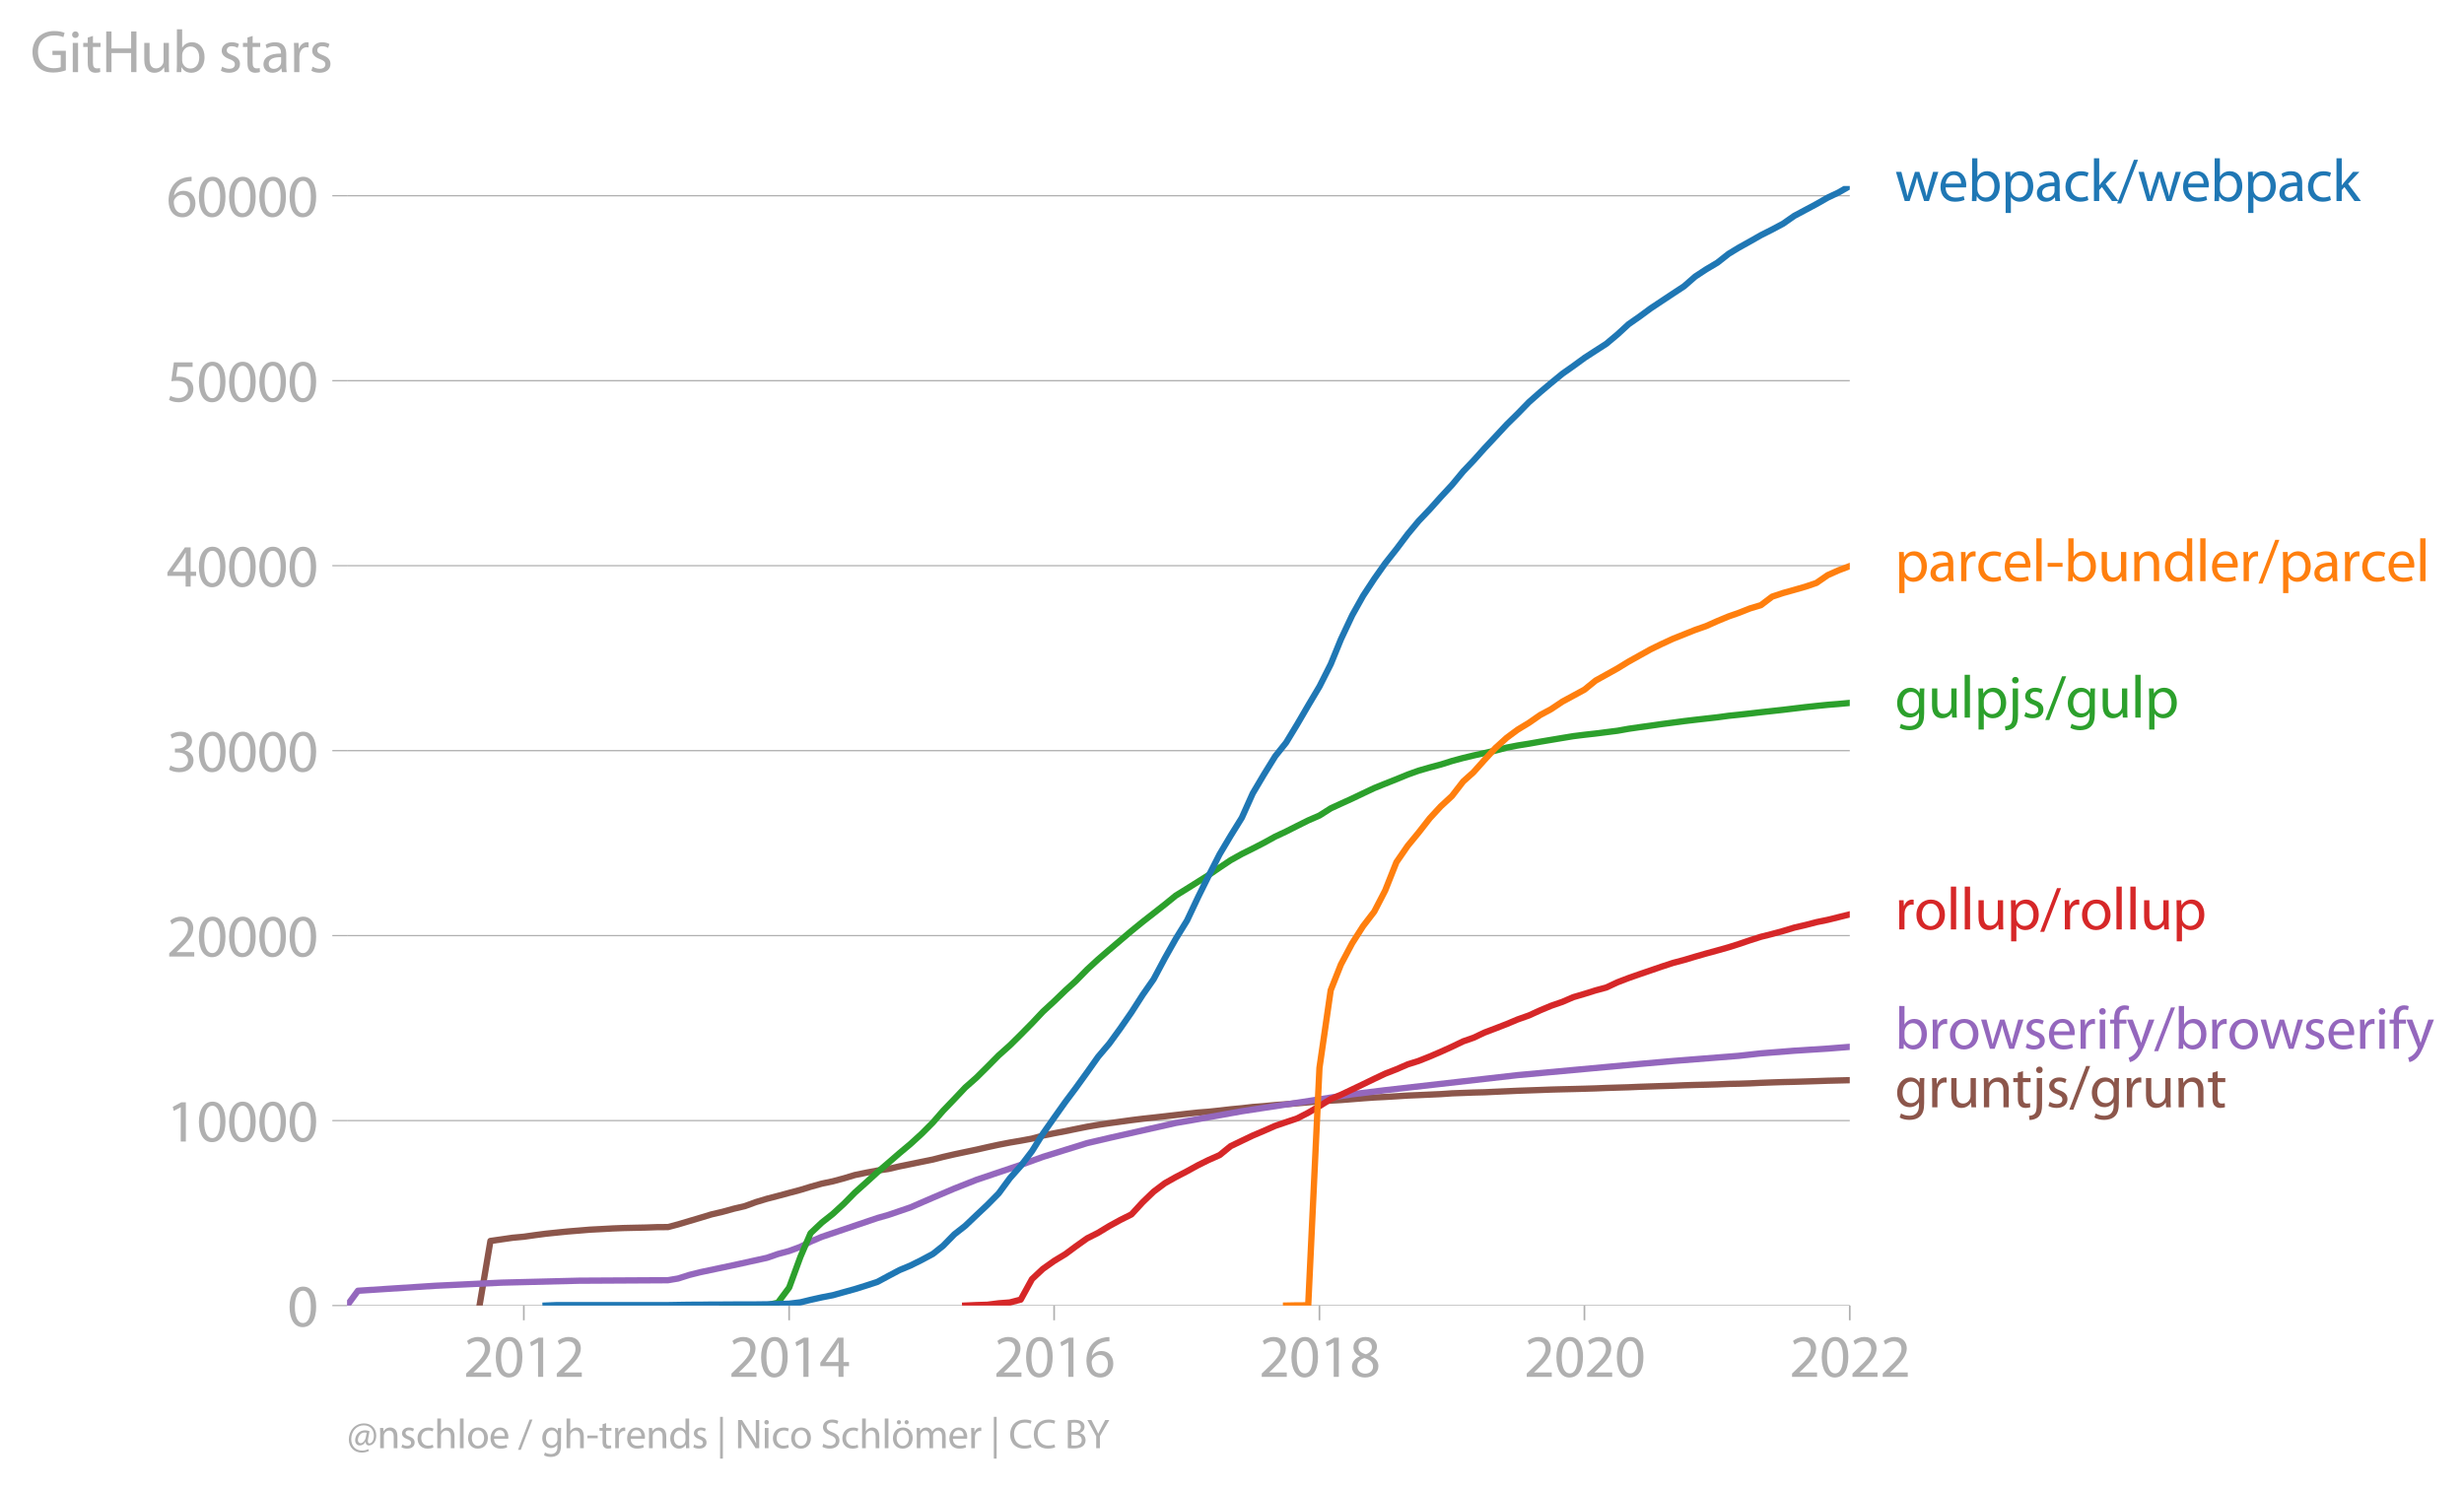 <svg xmlns:xlink="http://www.w3.org/1999/xlink" width="780.758" height="471.793" viewBox="0 0 585.568 353.845" xmlns="http://www.w3.org/2000/svg"><defs><style>*{stroke-linejoin:round;stroke-linecap:butt}</style></defs><g id="figure_1"><path d="M0 353.845h585.568V0H0v353.845z" style="fill:none" id="patch_1"/><g id="axes_1"><path d="M82.476 310.318h357.12V44.206H82.476v266.112z" style="fill:none" id="patch_2"/><g id="matplotlib.axis_1"><g id="xtick_1"><g id="line2d_1"><defs><path id="ma10e6bf072" d="M0 0v3.5" style="stroke:#b0b0b0;stroke-width:.4"/></defs><use xlink:href="#ma10e6bf072" x="124.485" y="310.318" style="fill:#b0b0b0;stroke:#b0b0b0;stroke-width:.4"/></g><g style="fill:#b0b0b0" transform="matrix(.14 0 0 -.14 110.122 327.258)" id="text_1"><defs><path id="MyriadPro-Regular-32" d="M2944 0v467H1075v13l333 307c877 845 1434 1466 1434 2234 0 595-378 1209-1274 1209-480 0-890-179-1178-422l180-397c192 160 505 352 883 352 621 0 825-390 825-813-6-627-486-1164-1548-2176L288 346V0h2656z" transform="scale(.016)"/><path id="MyriadPro-Regular-30" d="M1677 4230c-845 0-1447-768-1447-2163C243 691 794-70 1606-70c922 0 1447 780 1447 2195 0 1325-499 2105-1376 2105zm-32-435c582 0 845-672 845-1696 0-1062-276-1734-852-1734-512 0-844 614-844 1696 0 1133 358 1734 851 1734z" transform="scale(.016)"/><path id="MyriadPro-Regular-31" d="M1510 0h544v4160h-480l-908-486 108-429 724 390h12V0z" transform="scale(.016)"/></defs><use xlink:href="#MyriadPro-Regular-32"/><use xlink:href="#MyriadPro-Regular-30" x="51.3"/><use xlink:href="#MyriadPro-Regular-31" x="102.6"/><use xlink:href="#MyriadPro-Regular-32" x="153.9"/></g></g><g id="xtick_2"><use xlink:href="#ma10e6bf072" x="187.542" y="310.318" style="fill:#b0b0b0;stroke:#b0b0b0;stroke-width:.4" id="line2d_2"/><g style="fill:#b0b0b0" transform="matrix(.14 0 0 -.14 173.179 327.258)" id="text_2"><defs><path id="MyriadPro-Regular-34" d="M2560 0v1133h582v441h-582v2586h-608L96 1504v-371h1933V0h531zM666 1574v13l1017 1415c115 192 218 371 346 614h19c-13-218-19-435-19-653V1574H666z" transform="scale(.016)"/></defs><use xlink:href="#MyriadPro-Regular-32"/><use xlink:href="#MyriadPro-Regular-30" x="51.3"/><use xlink:href="#MyriadPro-Regular-31" x="102.6"/><use xlink:href="#MyriadPro-Regular-34" x="153.9"/></g></g><g id="xtick_3"><use xlink:href="#ma10e6bf072" x="250.512" y="310.318" style="fill:#b0b0b0;stroke:#b0b0b0;stroke-width:.4" id="line2d_3"/><g style="fill:#b0b0b0" transform="matrix(.14 0 0 -.14 236.15 327.258)" id="text_3"><defs><path id="MyriadPro-Regular-36" d="M2662 4224c-102 0-243-6-409-32-525-64-986-275-1331-614-410-410-704-1056-704-1876C218 621 800-70 1690-70c864 0 1382 704 1382 1465 0 813-518 1344-1254 1344-461 0-807-217-1005-480h-19c96 685 563 1331 1446 1479 160 25 307 32 422 25v461zM1690 365c-589 0-903 505-916 1190 0 103 26 186 64 250 154 301 468 512 807 512 518 0 857-359 857-954s-326-998-806-998h-6z" transform="scale(.016)"/></defs><use xlink:href="#MyriadPro-Regular-32"/><use xlink:href="#MyriadPro-Regular-30" x="51.3"/><use xlink:href="#MyriadPro-Regular-31" x="102.6"/><use xlink:href="#MyriadPro-Regular-36" x="153.9"/></g></g><g id="xtick_4"><use xlink:href="#ma10e6bf072" x="313.569" y="310.318" style="fill:#b0b0b0;stroke:#b0b0b0;stroke-width:.4" id="line2d_4"/><g style="fill:#b0b0b0" transform="matrix(.14 0 0 -.14 299.206 327.258)" id="text_4"><defs><path id="MyriadPro-Regular-38" d="M1062 2170c-512-218-825-589-825-1114C237 448 762-70 1632-70c794 0 1414 486 1414 1209 0 506-320 871-838 1075v20c512 243 685 620 685 972 0 519-403 1024-1210 1024-729 0-1286-448-1286-1107 0-358 198-717 659-934l6-19zm583-1831c-531 0-851 371-832 794 0 397 262 717 749 857 563-160 915-403 915-908 0-423-327-743-832-743zm6 3488c506 0 704-345 704-678 0-378-275-634-633-755-480 128-794 352-794 768 0 358 256 665 723 665z" transform="scale(.016)"/></defs><use xlink:href="#MyriadPro-Regular-32"/><use xlink:href="#MyriadPro-Regular-30" x="51.3"/><use xlink:href="#MyriadPro-Regular-31" x="102.6"/><use xlink:href="#MyriadPro-Regular-38" x="153.9"/></g></g><g id="xtick_5"><use xlink:href="#ma10e6bf072" x="376.54" y="310.318" style="fill:#b0b0b0;stroke:#b0b0b0;stroke-width:.4" id="line2d_5"/><g style="fill:#b0b0b0" transform="matrix(.14 0 0 -.14 362.176 327.258)" id="text_5"><use xlink:href="#MyriadPro-Regular-32"/><use xlink:href="#MyriadPro-Regular-30" x="51.3"/><use xlink:href="#MyriadPro-Regular-32" x="102.6"/><use xlink:href="#MyriadPro-Regular-30" x="153.9"/></g></g><g id="xtick_6"><use xlink:href="#ma10e6bf072" x="439.596" y="310.318" style="fill:#b0b0b0;stroke:#b0b0b0;stroke-width:.4" id="line2d_6"/><g style="fill:#b0b0b0" transform="matrix(.14 0 0 -.14 425.233 327.258)" id="text_6"><use xlink:href="#MyriadPro-Regular-32"/><use xlink:href="#MyriadPro-Regular-30" x="51.3"/><use xlink:href="#MyriadPro-Regular-32" x="102.6"/><use xlink:href="#MyriadPro-Regular-32" x="153.9"/></g></g></g><g id="matplotlib.axis_2"><g id="ytick_1"><path d="M82.476 310.318h357.12" clip-path="url(#p9606a12365)" style="fill:none;stroke:#b0b0b0;stroke-width:.3;stroke-linecap:square" id="line2d_7"/><g id="line2d_8"><defs><path id="m77aff78f7f" d="M0 0h-3.5" style="stroke:#b0b0b0;stroke-width:.3"/></defs><use xlink:href="#m77aff78f7f" x="82.476" y="310.318" style="fill:#b0b0b0;stroke:#b0b0b0;stroke-width:.3"/></g><use xlink:href="#MyriadPro-Regular-30" style="fill:#b0b0b0" transform="matrix(.14 0 0 -.14 68.295 315.288)" id="text_7"/></g><g id="ytick_2"><path d="M82.476 266.352h357.12" clip-path="url(#p9606a12365)" style="fill:none;stroke:#b0b0b0;stroke-width:.3;stroke-linecap:square" id="line2d_9"/><use xlink:href="#m77aff78f7f" x="82.476" y="266.352" style="fill:#b0b0b0;stroke:#b0b0b0;stroke-width:.3" id="line2d_10"/><g style="fill:#b0b0b0" transform="matrix(.14 0 0 -.14 39.568 271.322)" id="text_8"><use xlink:href="#MyriadPro-Regular-31"/><use xlink:href="#MyriadPro-Regular-30" x="51.3"/><use xlink:href="#MyriadPro-Regular-30" x="102.6"/><use xlink:href="#MyriadPro-Regular-30" x="153.9"/><use xlink:href="#MyriadPro-Regular-30" x="205.2"/></g></g><g id="ytick_3"><path d="M82.476 222.386h357.12" clip-path="url(#p9606a12365)" style="fill:none;stroke:#b0b0b0;stroke-width:.3;stroke-linecap:square" id="line2d_11"/><use xlink:href="#m77aff78f7f" x="82.476" y="222.386" style="fill:#b0b0b0;stroke:#b0b0b0;stroke-width:.3" id="line2d_12"/><g style="fill:#b0b0b0" transform="matrix(.14 0 0 -.14 39.568 227.356)" id="text_9"><use xlink:href="#MyriadPro-Regular-32"/><use xlink:href="#MyriadPro-Regular-30" x="51.3"/><use xlink:href="#MyriadPro-Regular-30" x="102.6"/><use xlink:href="#MyriadPro-Regular-30" x="153.9"/><use xlink:href="#MyriadPro-Regular-30" x="205.2"/></g></g><g id="ytick_4"><path d="M82.476 178.42h357.12" clip-path="url(#p9606a12365)" style="fill:none;stroke:#b0b0b0;stroke-width:.3;stroke-linecap:square" id="line2d_13"/><use xlink:href="#m77aff78f7f" x="82.476" y="178.42" style="fill:#b0b0b0;stroke:#b0b0b0;stroke-width:.3" id="line2d_14"/><g style="fill:#b0b0b0" transform="matrix(.14 0 0 -.14 39.568 183.39)" id="text_10"><defs><path id="MyriadPro-Regular-33" d="M269 211C474 77 883-70 1350-70c999 0 1517 582 1517 1248 0 582-416 966-928 1068v13c512 186 768 551 768 979 0 506-371 992-1190 992-448 0-871-160-1088-320l147-409c179 128 499 275 832 275 518 0 730-294 730-627 0-493-519-704-928-704H896v-423h314c544 0 1068-249 1075-832 6-345-218-806-941-806-390 0-762 160-922 262L269 211z" transform="scale(.016)"/></defs><use xlink:href="#MyriadPro-Regular-33"/><use xlink:href="#MyriadPro-Regular-30" x="51.3"/><use xlink:href="#MyriadPro-Regular-30" x="102.6"/><use xlink:href="#MyriadPro-Regular-30" x="153.9"/><use xlink:href="#MyriadPro-Regular-30" x="205.2"/></g></g><g id="ytick_5"><path d="M82.476 134.454h357.12" clip-path="url(#p9606a12365)" style="fill:none;stroke:#b0b0b0;stroke-width:.3;stroke-linecap:square" id="line2d_15"/><use xlink:href="#m77aff78f7f" x="82.476" y="134.454" style="fill:#b0b0b0;stroke:#b0b0b0;stroke-width:.3" id="line2d_16"/><g style="fill:#b0b0b0" transform="matrix(.14 0 0 -.14 39.568 139.424)" id="text_11"><use xlink:href="#MyriadPro-Regular-34"/><use xlink:href="#MyriadPro-Regular-30" x="51.3"/><use xlink:href="#MyriadPro-Regular-30" x="102.6"/><use xlink:href="#MyriadPro-Regular-30" x="153.9"/><use xlink:href="#MyriadPro-Regular-30" x="205.2"/></g></g><g id="ytick_6"><path d="M82.476 90.489h357.12" clip-path="url(#p9606a12365)" style="fill:none;stroke:#b0b0b0;stroke-width:.3;stroke-linecap:square" id="line2d_17"/><use xlink:href="#m77aff78f7f" x="82.476" y="90.489" style="fill:#b0b0b0;stroke:#b0b0b0;stroke-width:.3" id="line2d_18"/><g style="fill:#b0b0b0" transform="matrix(.14 0 0 -.14 39.568 95.459)" id="text_12"><defs><path id="MyriadPro-Regular-35" d="M2771 4160H781L512 2163c154 19 339 45 576 45 832 0 1190-384 1197-922 0-556-455-902-986-902-377 0-717 128-889 230L269 186C467 58 851-70 1306-70c902 0 1548 608 1548 1420 0 525-268 884-595 1069-256 154-576 224-896 224-153 0-243-13-339-25l160 1068h1587v474z" transform="scale(.016)"/></defs><use xlink:href="#MyriadPro-Regular-35"/><use xlink:href="#MyriadPro-Regular-30" x="51.3"/><use xlink:href="#MyriadPro-Regular-30" x="102.6"/><use xlink:href="#MyriadPro-Regular-30" x="153.9"/><use xlink:href="#MyriadPro-Regular-30" x="205.2"/></g></g><g id="ytick_7"><path d="M82.476 46.523h357.12" clip-path="url(#p9606a12365)" style="fill:none;stroke:#b0b0b0;stroke-width:.3;stroke-linecap:square" id="line2d_19"/><use xlink:href="#m77aff78f7f" x="82.476" y="46.523" style="fill:#b0b0b0;stroke:#b0b0b0;stroke-width:.3" id="line2d_20"/><g style="fill:#b0b0b0" transform="matrix(.14 0 0 -.14 39.568 51.493)" id="text_13"><use xlink:href="#MyriadPro-Regular-36"/><use xlink:href="#MyriadPro-Regular-30" x="51.3"/><use xlink:href="#MyriadPro-Regular-30" x="102.6"/><use xlink:href="#MyriadPro-Regular-30" x="153.9"/><use xlink:href="#MyriadPro-Regular-30" x="205.2"/></g></g><g style="fill:#b0b0b0" transform="matrix(.14 0 0 -.14 7.2 17.14)" id="text_14"><defs><path id="MyriadPro-Regular-47" d="M3770 2266H2349v-448h877V531c-128-64-378-115-743-115-1005 0-1664 646-1664 1741 0 1081 685 1734 1735 1734 435 0 723-83 953-185l135 454c-186 90-576 198-1076 198-1446 0-2329-940-2336-2227 0-672 231-1248 602-1606 422-403 960-570 1613-570 582 0 1075 147 1325 237v2074z" transform="scale(.016)"/><path id="MyriadPro-Regular-69" d="M1030 0v3098H467V0h563zM749 4320c-205 0-352-154-352-352 0-192 141-346 339-346 224 0 365 154 358 346 0 198-134 352-345 352z" transform="scale(.016)"/><path id="MyriadPro-Regular-74" d="M595 3667v-569H115v-429h480V979c0-365 58-640 218-806C947 19 1158-70 1421-70c217 0 390 38 499 83l-26 422c-83-25-172-38-326-38-314 0-422 217-422 601v1671h806v429h-806v742l-551-173z" transform="scale(.016)"/><path id="MyriadPro-Regular-48" d="M486 4314V0h557v2022h2087V0h563v4314h-563V2509H1043v1805H486z" transform="scale(.016)"/><path id="MyriadPro-Regular-75" d="M3059 3098h-563V1197c0-103-19-205-51-288-103-250-365-512-743-512-512 0-691 397-691 985v1716H448V1286C448 198 1030-70 1517-70c550 0 877 326 1024 576h13l32-506h499c-19 243-26 525-26 845v2253z" transform="scale(.016)"/><path id="MyriadPro-Regular-62" d="M467 800c0-275-13-589-25-800h486l26 512h19c230-410 589-582 1037-582 691 0 1388 550 1388 1657 7 941-537 1581-1305 1581-499 0-858-224-1056-570h-13v1946H467V800zm557 998c0 90 19 167 32 231 115 429 474 691 858 691 601 0 921-531 921-1152 0-710-352-1190-941-1190-409 0-736 268-844 659-13 64-26 134-26 205v556z" transform="scale(.016)"/><path id="MyriadPro-Regular-73" d="M250 147C467 19 781-70 1120-70c736 0 1158 390 1158 934 0 461-275 730-812 934-404 154-589 269-589 525 0 231 185 423 518 423 288 0 512-103 634-180l141 410c-173 102-448 192-762 192-666 0-1069-410-1069-909 0-371 263-678 819-877 416-153 576-300 576-569 0-256-192-461-601-461-282 0-576 115-743 224L250 147z" transform="scale(.016)"/><path id="MyriadPro-Regular-61" d="M2643 1901c0 621-230 1267-1177 1267-391 0-762-109-1018-275l128-371c218 140 518 230 806 230 634 0 704-461 704-717v-64C890 1978 224 1568 224 819c0-448 320-889 947-889 442 0 775 217 947 460h20l44-390h512c-38 211-51 474-51 742v1159zm-544-858c0-57-13-121-32-179-89-262-345-518-749-518-288 0-531 172-531 537 0 602 698 711 1312 698v-538z" transform="scale(.016)"/><path id="MyriadPro-Regular-72" d="M467 0h557v1651c0 96 13 186 26 263 76 422 358 723 755 723 77 0 134-7 192-19v531c-51 13-96 19-160 19-378 0-717-262-858-678h-25l-20 608H442c19-288 25-602 25-967V0z" transform="scale(.016)"/></defs><use xlink:href="#MyriadPro-Regular-47"/><use xlink:href="#MyriadPro-Regular-69" x="64.6"/><use xlink:href="#MyriadPro-Regular-74" x="88"/><use xlink:href="#MyriadPro-Regular-48" x="121.1"/><use xlink:href="#MyriadPro-Regular-75" x="186.3"/><use xlink:href="#MyriadPro-Regular-62" x="241.4"/><use xlink:href="#MyriadPro-Regular-20" x="298.3"/><use xlink:href="#MyriadPro-Regular-73" x="319.5"/><use xlink:href="#MyriadPro-Regular-74" x="359.1"/><use xlink:href="#MyriadPro-Regular-61" x="392.2"/><use xlink:href="#MyriadPro-Regular-72" x="440.4"/><use xlink:href="#MyriadPro-Regular-73" x="473.1"/></g></g><path d="m113.961 310.318 2.588-15.358 2.674-.386 2.588-.374 2.674-.246 2.674-.378 2.502-.33 2.674-.277 2.588-.26 2.674-.215 2.588-.215 2.674-.137 2.674-.15 2.588-.1 2.674-.062 2.588-.053 2.674-.092 2.674-.022 2.415-.637 2.674-.8 2.588-.766 2.674-.813 2.588-.602 2.674-.739 2.674-.624 2.588-.95 2.674-.805 2.588-.672 2.674-.721 2.674-.712 2.415-.74 2.674-.75 2.588-.542 2.674-.72 2.588-.779 2.674-.554 2.674-.506 2.588-.378 2.674-.624 2.588-.528 2.674-.55 2.674-.544 2.416-.62 2.674-.616 2.588-.55 2.674-.562 2.587-.59 2.675-.58 2.674-.518 2.587-.44 2.675-.497 2.587-.72 2.674-.546 2.675-.51 2.501-.514 2.674-.537 2.588-.444 2.674-.396 2.588-.356 2.674-.369 2.674-.33 2.588-.281 2.674-.303 2.588-.3 2.674-.307 2.674-.286 2.415-.185 2.674-.281 2.588-.299 2.674-.255 2.588-.299 2.674-.198 2.674-.264 2.588-.193 2.674-.224 2.588-.224 2.674-.247 2.674-.162 2.416-.137 2.674-.21 2.587-.207 2.675-.19 2.587-.127 2.674-.158 2.675-.172 2.587-.105 2.674-.123 2.588-.115 2.674-.184 2.674-.097 2.416-.092 2.674-.066 2.588-.123 2.674-.115 2.588-.118 2.674-.093 2.674-.092 2.588-.097 2.674-.07 2.587-.062 2.675-.07 2.674-.08 2.501-.105 2.674-.083 2.588-.075 2.674-.114 2.588-.088 2.674-.088 2.674-.08 2.588-.105 2.674-.079 2.588-.061 2.674-.08 2.674-.11 2.415-.043 2.675-.084 2.587-.127 2.674-.097 2.588-.084 2.674-.061 2.674-.08 2.588-.083 2.674-.092 2.588-.066 2.674-.066" clip-path="url(#p9606a12365)" style="fill:none;stroke:#8c564b;stroke-width:1.5;stroke-linecap:square" id="line2d_21"/><path d="m82.476 310.318 2.588-3.518 18.287-1.182 15.872-.748 18.374-.461 21.134-.115 2.415-.404 2.674-.849 2.588-.65 7.936-1.675 7.936-1.75 2.588-.897 2.674-.721 2.674-.99 2.415-1.24 2.674-1.134 13.198-4.466 2.588-.735 5.262-1.798 5.348-2.313 5.09-2.163 5.262-2.08 10.523-3.543 5.262-1.908 10.524-3.275 5.262-1.231 15.786-3.553 5.348-.928 10.351-1.864 13.198-2.018 13.026-2.013 7.85-.972 31.485-3.583 28.983-2.656 7.936-.699 15.613-1.227 5.262-.584 7.936-.633 7.936-.502 5.262-.417h0" clip-path="url(#p9606a12365)" style="fill:none;stroke:#9467bd;stroke-width:1.5;stroke-linecap:square" id="line2d_22"/><path d="m229.379 310.318 2.674-.119 2.587-.075 2.675-.343 2.674-.202 2.587-.677 2.675-4.876 2.587-2.422 2.674-1.895 2.675-1.618 2.501-1.855 2.674-1.9 2.588-1.306 2.674-1.622 2.588-1.42 2.674-1.337 2.674-2.906 2.588-2.497 2.674-2.01 2.588-1.455 2.674-1.389 2.674-1.468 2.415-1.192 2.674-1.187 2.588-2.11 2.674-1.288 2.588-1.236 2.674-1.134 2.674-1.178 2.588-.88 2.674-.905 2.588-1.337 2.674-1.578 2.674-1.671 2.416-1.016 2.674-1.266 2.587-1.235 2.675-1.297 2.587-1.223 2.674-1.042 2.675-1.16 2.587-.814 2.674-1.064 2.588-1.112 2.674-1.209 2.674-1.284 2.416-.84 2.674-1.257 2.588-.98 2.674-1.038 2.588-1.09 2.674-.946 2.674-1.218 2.588-1.081 2.674-.923 2.587-1.117 2.675-.791 2.674-.836 2.501-.672 2.674-1.245 2.588-.993 2.674-.937 2.588-.884 2.674-.918 2.674-.875 2.588-.686 2.674-.8 2.588-.743 2.674-.73 2.674-.756 2.415-.761 2.675-.906 2.587-.822 2.674-.673 2.588-.707 2.674-.805 2.674-.62 2.588-.673 2.674-.55 2.588-.641 2.674-.664" clip-path="url(#p9606a12365)" style="fill:none;stroke:#d62728;stroke-width:1.5;stroke-linecap:square" id="line2d_23"/><g style="fill:#1f77b4" transform="matrix(.14 0 0 -.14 450.31 47.79)" id="text_15"><defs><path id="MyriadPro-Regular-77" d="M115 3098 1050 0h512l499 1472c109 333 205 653 281 1024h13c77-365 167-672 275-1018L3104 0h512l998 3098h-556l-442-1556c-102-364-186-691-237-1004h-19c-70 313-160 640-275 1011l-480 1549h-474l-505-1575c-103-339-205-672-276-985h-19c-57 320-141 640-230 985L691 3098H115z" transform="scale(.016)"/><path id="MyriadPro-Regular-65" d="M2957 1446c6 58 19 148 19 263 0 569-269 1459-1280 1459-902 0-1453-736-1453-1670C243 563 813-70 1766-70c493 0 832 108 1031 198l-96 403c-211-89-455-160-858-160-563 0-1049 314-1062 1075h2176zM787 1850c45 390 295 915 864 915 634 0 787-557 781-915H787z" transform="scale(.016)"/><path id="MyriadPro-Regular-70" d="M467-1267h557V416h13c185-307 544-486 953-486 730 0 1408 550 1408 1664 0 940-563 1574-1312 1574-505 0-870-224-1100-602h-13l-26 532H442c12-295 25-615 25-1012v-3353zm557 3059c0 77 19 160 38 230 109 423 468 698 852 698 595 0 921-531 921-1152 0-710-345-1197-941-1197-403 0-742 269-844 659-13 71-26 148-26 231v531z" transform="scale(.016)"/><path id="MyriadPro-Regular-63" d="M2579 538c-160-71-371-154-691-154-614 0-1075 442-1075 1158 0 647 384 1172 1094 1172 307 0 519-71 653-148l128 436c-154 76-448 160-781 160-1011 0-1664-692-1664-1645C243 570 851-70 1786-70c416 0 742 108 889 185l-96 423z" transform="scale(.016)"/><path id="MyriadPro-Regular-6b" d="M1024 4544H467V0h557v1165l288 320L2381 0h685L1702 1824l1197 1274h-678l-909-1069c-90-109-198-243-275-352h-13v2867z" transform="scale(.016)"/><path id="MyriadPro-Regular-2f" d="m422-256 1792 4640h-435L-6-256h428z" transform="scale(.016)"/></defs><use xlink:href="#MyriadPro-Regular-77"/><use xlink:href="#MyriadPro-Regular-65" x="73.6"/><use xlink:href="#MyriadPro-Regular-62" x="123.7"/><use xlink:href="#MyriadPro-Regular-70" x="180.6"/><use xlink:href="#MyriadPro-Regular-61" x="237.5"/><use xlink:href="#MyriadPro-Regular-63" x="285.7"/><use xlink:href="#MyriadPro-Regular-6b" x="330.5"/><use xlink:href="#MyriadPro-Regular-2f" x="377.4"/><use xlink:href="#MyriadPro-Regular-77" x="411.7"/><use xlink:href="#MyriadPro-Regular-65" x="485.3"/><use xlink:href="#MyriadPro-Regular-62" x="535.4"/><use xlink:href="#MyriadPro-Regular-70" x="592.3"/><use xlink:href="#MyriadPro-Regular-61" x="649.2"/><use xlink:href="#MyriadPro-Regular-63" x="697.4"/><use xlink:href="#MyriadPro-Regular-6b" x="742.2"/></g><g style="fill:#ff7f0e" transform="matrix(.14 0 0 -.14 450.31 138.135)" id="text_16"><defs><path id="MyriadPro-Regular-6c" d="M467 0h563v4544H467V0z" transform="scale(.016)"/><path id="MyriadPro-Regular-2d" d="M192 1939v-416h1581v416H192z" transform="scale(.016)"/><path id="MyriadPro-Regular-6e" d="M467 0h563v1862c0 96 13 192 39 263 96 313 384 576 755 576 531 0 717-416 717-915V0h563v1850c0 1062-666 1318-1094 1318-512 0-871-288-1024-582h-13l-32 512H442c19-256 25-519 25-839V0z" transform="scale(.016)"/><path id="MyriadPro-Regular-64" d="M2579 4544V2694h-13c-140 250-460 474-934 474-755 0-1395-634-1389-1664C243 563 819-70 1568-70c506 0 883 262 1056 608h13l25-538h506c-19 211-26 525-26 800v3744h-563zm0-3245c0-89-6-166-25-243-103-422-448-672-826-672-608 0-915 518-915 1146 0 684 345 1196 928 1196 422 0 729-294 813-652 19-71 25-167 25-237v-538z" transform="scale(.016)"/></defs><use xlink:href="#MyriadPro-Regular-70"/><use xlink:href="#MyriadPro-Regular-61" x="56.9"/><use xlink:href="#MyriadPro-Regular-72" x="105.1"/><use xlink:href="#MyriadPro-Regular-63" x="137.8"/><use xlink:href="#MyriadPro-Regular-65" x="182.6"/><use xlink:href="#MyriadPro-Regular-6c" x="232.7"/><use xlink:href="#MyriadPro-Regular-2d" x="256.3"/><use xlink:href="#MyriadPro-Regular-62" x="287"/><use xlink:href="#MyriadPro-Regular-75" x="343.9"/><use xlink:href="#MyriadPro-Regular-6e" x="399"/><use xlink:href="#MyriadPro-Regular-64" x="454.5"/><use xlink:href="#MyriadPro-Regular-6c" x="510.9"/><use xlink:href="#MyriadPro-Regular-65" x="534.5"/><use xlink:href="#MyriadPro-Regular-72" x="584.6"/><use xlink:href="#MyriadPro-Regular-2f" x="617.3"/><use xlink:href="#MyriadPro-Regular-70" x="651.6"/><use xlink:href="#MyriadPro-Regular-61" x="708.5"/><use xlink:href="#MyriadPro-Regular-72" x="756.7"/><use xlink:href="#MyriadPro-Regular-63" x="789.4"/><use xlink:href="#MyriadPro-Regular-65" x="834.2"/><use xlink:href="#MyriadPro-Regular-6c" x="884.3"/></g><g style="fill:#2ca02c" transform="matrix(.14 0 0 -.14 450.31 170.566)" id="text_17"><defs><path id="MyriadPro-Regular-67" d="M3110 2246c0 378 13 628 26 852h-493l-25-468h-13c-135 256-429 538-967 538-710 0-1395-595-1395-1645C243 666 794 13 1562 13c480 0 812 230 985 518h13V186c0-781-422-1082-998-1082-384 0-704 115-909 243l-141-429c250-166 659-256 1030-256 391 0 826 90 1127 372 301 268 441 704 441 1414v1798zm-556-928c0-96-13-204-45-300-122-359-435-576-781-576-608 0-915 505-915 1113 0 717 384 1171 921 1171 410 0 685-268 788-595 25-77 32-160 32-256v-557z" transform="scale(.016)"/><path id="MyriadPro-Regular-6a" d="M-230-1350c300 0 710 102 960 352 275 281 371 672 371 1273v2823H538V493c0-743-58-992-212-1165C192-819-32-890-288-909l58-441zM826 4320c-212 0-359-154-359-352 0-186 135-346 346-346 224 0 358 160 352 346 0 198-135 352-339 352z" transform="scale(.016)"/></defs><use xlink:href="#MyriadPro-Regular-67"/><use xlink:href="#MyriadPro-Regular-75" x="55.9"/><use xlink:href="#MyriadPro-Regular-6c" x="111"/><use xlink:href="#MyriadPro-Regular-70" x="134.6"/><use xlink:href="#MyriadPro-Regular-6a" x="191.5"/><use xlink:href="#MyriadPro-Regular-73" x="215.8"/><use xlink:href="#MyriadPro-Regular-2f" x="255.4"/><use xlink:href="#MyriadPro-Regular-67" x="289.7"/><use xlink:href="#MyriadPro-Regular-75" x="345.6"/><use xlink:href="#MyriadPro-Regular-6c" x="400.7"/><use xlink:href="#MyriadPro-Regular-70" x="424.3"/></g><g style="fill:#d62728" transform="matrix(.14 0 0 -.14 450.31 220.914)" id="text_18"><defs><path id="MyriadPro-Regular-6f" d="M1779 3168c-857 0-1536-608-1536-1645C243 544 890-70 1728-70c749 0 1542 499 1542 1644 0 948-601 1594-1491 1594zm-13-422c666 0 928-666 928-1191 0-697-403-1203-940-1203-551 0-941 512-941 1190 0 589 288 1204 953 1204z" transform="scale(.016)"/></defs><use xlink:href="#MyriadPro-Regular-72"/><use xlink:href="#MyriadPro-Regular-6f" x="32.7"/><use xlink:href="#MyriadPro-Regular-6c" x="87.6"/><use xlink:href="#MyriadPro-Regular-6c" x="111.2"/><use xlink:href="#MyriadPro-Regular-75" x="134.8"/><use xlink:href="#MyriadPro-Regular-70" x="189.9"/><use xlink:href="#MyriadPro-Regular-2f" x="246.8"/><use xlink:href="#MyriadPro-Regular-72" x="281.1"/><use xlink:href="#MyriadPro-Regular-6f" x="313.8"/><use xlink:href="#MyriadPro-Regular-6c" x="368.7"/><use xlink:href="#MyriadPro-Regular-6c" x="392.3"/><use xlink:href="#MyriadPro-Regular-75" x="415.9"/><use xlink:href="#MyriadPro-Regular-70" x="471"/></g><g style="fill:#9467bd" transform="matrix(.14 0 0 -.14 450.31 249.286)" id="text_19"><defs><path id="MyriadPro-Regular-66" d="M1082 0v2669h748v429h-748v166c0 474 121 896 601 896 160 0 275-32 359-70l76 435c-108 45-281 89-480 89-262 0-544-83-755-288-262-249-358-646-358-1081v-147H90v-429h435V0h557z" transform="scale(.016)"/><path id="MyriadPro-Regular-79" d="M58 3098 1203 243c26-70 39-115 39-147s-20-77-45-134c-128-288-320-506-474-628-166-140-352-230-493-275l141-473c141 25 416 121 691 364 384 333 660 877 1063 1940l845 2208h-596l-614-1818c-77-224-141-461-198-646h-13c-51 185-128 428-199 633L672 3098H58z" transform="scale(.016)"/></defs><use xlink:href="#MyriadPro-Regular-62"/><use xlink:href="#MyriadPro-Regular-72" x="56.9"/><use xlink:href="#MyriadPro-Regular-6f" x="89.6"/><use xlink:href="#MyriadPro-Regular-77" x="144.5"/><use xlink:href="#MyriadPro-Regular-73" x="218.1"/><use xlink:href="#MyriadPro-Regular-65" x="257.7"/><use xlink:href="#MyriadPro-Regular-72" x="307.8"/><use xlink:href="#MyriadPro-Regular-69" x="340.5"/><use xlink:href="#MyriadPro-Regular-66" x="363.9"/><use xlink:href="#MyriadPro-Regular-79" x="393.1"/><use xlink:href="#MyriadPro-Regular-2f" x="440.2"/><use xlink:href="#MyriadPro-Regular-62" x="474.5"/><use xlink:href="#MyriadPro-Regular-72" x="531.4"/><use xlink:href="#MyriadPro-Regular-6f" x="564.1"/><use xlink:href="#MyriadPro-Regular-77" x="619"/><use xlink:href="#MyriadPro-Regular-73" x="692.6"/><use xlink:href="#MyriadPro-Regular-65" x="732.2"/><use xlink:href="#MyriadPro-Regular-72" x="782.3"/><use xlink:href="#MyriadPro-Regular-69" x="815"/><use xlink:href="#MyriadPro-Regular-66" x="838.4"/><use xlink:href="#MyriadPro-Regular-79" x="867.6"/></g><g style="fill:#8c564b" transform="matrix(.14 0 0 -.14 450.31 263.189)" id="text_20"><use xlink:href="#MyriadPro-Regular-67"/><use xlink:href="#MyriadPro-Regular-72" x="55.9"/><use xlink:href="#MyriadPro-Regular-75" x="88.6"/><use xlink:href="#MyriadPro-Regular-6e" x="143.7"/><use xlink:href="#MyriadPro-Regular-74" x="199.2"/><use xlink:href="#MyriadPro-Regular-6a" x="232.3"/><use xlink:href="#MyriadPro-Regular-73" x="256.6"/><use xlink:href="#MyriadPro-Regular-2f" x="296.2"/><use xlink:href="#MyriadPro-Regular-67" x="330.5"/><use xlink:href="#MyriadPro-Regular-72" x="386.4"/><use xlink:href="#MyriadPro-Regular-75" x="419.1"/><use xlink:href="#MyriadPro-Regular-6e" x="474.2"/><use xlink:href="#MyriadPro-Regular-74" x="529.7"/></g><g style="fill:#b0b0b0" transform="matrix(.097 0 0 -.097 82.476 344.216)" id="text_21"><defs><path id="MyriadPro-Regular-40" d="M2867 1632c-70-397-409-870-781-870-281 0-422 204-422 486 0 621 454 1152 1018 1152 147 0 256-26 320-45l-135-723zm384-1773c-262-147-601-224-966-224-947 0-1645 666-1645 1735 0 1299 877 2131 1920 2131 992 0 1549-672 1549-1600 0-743-365-1178-691-1171-212 6-288 230-192 716l217 1159c-166 77-409 134-685 134-889 0-1516-723-1516-1517 0-505 320-806 691-806 384 0 678 186 902 563h26c-19-390 217-563 473-563 602 0 1140 563 1140 1523 0 1069-749 1856-1863 1856-1421 0-2336-1145-2336-2464C275 96 1165-672 2214-672c429 0 788 70 1140 256l-103 275z" transform="scale(.016)"/><path id="MyriadPro-Regular-68" d="M467 0h563v1869c0 109 7 192 39 269 102 307 390 563 755 563 531 0 717-423 717-922V0h563v1843c0 1069-666 1325-1082 1325-211 0-409-64-576-160-172-96-313-237-403-397h-13v1933H467V0z" transform="scale(.016)"/><path id="MyriadPro-Regular-7c" d="M550 4800v-6400h429v6400H550z" transform="scale(.016)"/><path id="MyriadPro-Regular-4e" d="M1011 0v1843c0 717-13 1235-45 1779l20 7c217-467 505-960 806-1440L3162 0h563v4314h-525V2509c0-672 13-1197 64-1773l-13-6c-205 441-454 896-774 1401L1094 4314H486V0h525z" transform="scale(.016)"/><path id="MyriadPro-Regular-53" d="M269 211C499 58 954-70 1370-70c1017 0 1510 582 1510 1248 0 633-371 985-1101 1267-595 230-857 429-857 832 0 294 224 646 812 646 391 0 679-128 820-205l153 455c-192 109-512 211-953 211-839 0-1396-499-1396-1171 0-608 436-973 1140-1223 582-224 812-454 812-857 0-435-332-736-902-736-384 0-749 128-998 281L269 211z" transform="scale(.016)"/><path id="MyriadPro-Regular-f6" d="M1165 3648c185 0 313 154 313 326 0 186-134 327-313 327s-327-147-327-327c0-172 135-326 320-326h7zm1184 0c185 0 313 154 313 326 0 186-134 327-313 327s-320-147-320-327c0-172 128-326 313-326h7zm-570-480c-857 0-1536-608-1536-1645C243 544 890-70 1728-70c749 0 1542 499 1542 1644 0 948-601 1594-1491 1594zm-13-422c666 0 928-666 928-1191 0-697-403-1203-940-1203-551 0-941 512-941 1190 0 589 288 1204 953 1204z" transform="scale(.016)"/><path id="MyriadPro-Regular-6d" d="M467 0h551v1869c0 96 12 192 44 275 90 282 346 563 698 563 429 0 646-358 646-851V0h551v1914c0 102 19 204 45 281 96 275 345 512 665 512 455 0 672-358 672-953V0h551v1824c0 1075-608 1344-1018 1344-294 0-499-77-685-218-128-96-249-230-345-403h-13c-135 365-455 621-877 621-512 0-800-275-973-570h-19l-26 500H442c19-256 25-519 25-839V0z" transform="scale(.016)"/><path id="MyriadPro-Regular-43" d="M3386 582c-224-108-570-179-909-179-1050 0-1658 679-1658 1735 0 1132 672 1779 1683 1779 359 0 660-77 871-179l134 454c-147 77-486 192-1024 192-1337 0-2253-915-2253-2266C230 704 1146-70 2362-70c524 0 934 108 1139 211l-115 441z" transform="scale(.016)"/><path id="MyriadPro-Regular-42" d="M486 13c186-26 480-51 864-51 704 0 1191 128 1492 403 217 211 364 493 364 864 0 640-480 979-889 1081v13c454 167 729 531 729 947 0 340-134 596-358 762-269 218-627 314-1184 314-390 0-774-39-1018-90V13zm557 3865c90 20 237 39 493 39 563 0 947-199 947-704 0-416-345-723-934-723h-506v1388zm0-1811h461c608 0 1114-243 1114-832 0-627-532-838-1108-838-198 0-358 6-467 25v1645z" transform="scale(.016)"/><path id="MyriadPro-Regular-59" d="M2010 0v1837l1446 2477h-634l-620-1191c-167-326-314-608-436-889h-12c-135 300-263 563-429 889L717 4314H83l1363-2484V0h564z" transform="scale(.016)"/></defs><use xlink:href="#MyriadPro-Regular-40"/><use xlink:href="#MyriadPro-Regular-6e" x="73.7"/><use xlink:href="#MyriadPro-Regular-73" x="129.2"/><use xlink:href="#MyriadPro-Regular-63" x="168.8"/><use xlink:href="#MyriadPro-Regular-68" x="213.6"/><use xlink:href="#MyriadPro-Regular-6c" x="269.1"/><use xlink:href="#MyriadPro-Regular-6f" x="292.7"/><use xlink:href="#MyriadPro-Regular-65" x="347.6"/><use xlink:href="#MyriadPro-Regular-20" x="397.7"/><use xlink:href="#MyriadPro-Regular-2f" x="418.9"/><use xlink:href="#MyriadPro-Regular-20" x="453.2"/><use xlink:href="#MyriadPro-Regular-67" x="474.4"/><use xlink:href="#MyriadPro-Regular-68" x="530.3"/><use xlink:href="#MyriadPro-Regular-2d" x="585.8"/><use xlink:href="#MyriadPro-Regular-74" x="616.5"/><use xlink:href="#MyriadPro-Regular-72" x="649.6"/><use xlink:href="#MyriadPro-Regular-65" x="682.3"/><use xlink:href="#MyriadPro-Regular-6e" x="732.4"/><use xlink:href="#MyriadPro-Regular-64" x="787.9"/><use xlink:href="#MyriadPro-Regular-73" x="844.3"/><use xlink:href="#MyriadPro-Regular-20" x="883.9"/><use xlink:href="#MyriadPro-Regular-7c" x="905.1"/><use xlink:href="#MyriadPro-Regular-20" x="929"/><use xlink:href="#MyriadPro-Regular-4e" x="950.2"/><use xlink:href="#MyriadPro-Regular-69" x="1016"/><use xlink:href="#MyriadPro-Regular-63" x="1039.4"/><use xlink:href="#MyriadPro-Regular-6f" x="1084.2"/><use xlink:href="#MyriadPro-Regular-20" x="1139.1"/><use xlink:href="#MyriadPro-Regular-53" x="1160.3"/><use xlink:href="#MyriadPro-Regular-63" x="1209.6"/><use xlink:href="#MyriadPro-Regular-68" x="1254.4"/><use xlink:href="#MyriadPro-Regular-6c" x="1309.9"/><use xlink:href="#MyriadPro-Regular-f6" x="1333.5"/><use xlink:href="#MyriadPro-Regular-6d" x="1388.4"/><use xlink:href="#MyriadPro-Regular-65" x="1471.8"/><use xlink:href="#MyriadPro-Regular-72" x="1521.9"/><use xlink:href="#MyriadPro-Regular-20" x="1554.6"/><use xlink:href="#MyriadPro-Regular-7c" x="1575.8"/><use xlink:href="#MyriadPro-Regular-20" x="1599.7"/><use xlink:href="#MyriadPro-Regular-43" x="1620.9"/><use xlink:href="#MyriadPro-Regular-43" x="1678.9"/><use xlink:href="#MyriadPro-Regular-20" x="1736.9"/><use xlink:href="#MyriadPro-Regular-42" x="1758.1"/><use xlink:href="#MyriadPro-Regular-59" x="1812.3"/></g><path d="m171.67 310.318 2.674-.04 2.674-.04 2.588-.004 2.674-.009 2.588-.589 2.674-3.596 2.674-7.298 2.415-5.62 2.674-2.527 2.588-2.045 2.674-2.457 2.588-2.63 2.674-2.396 2.674-2.44 2.588-2.22 2.674-2.321 2.588-2.164 2.674-2.444 2.674-2.682 2.416-2.774 2.674-2.783 2.588-2.74 2.674-2.365 2.587-2.563 2.675-2.708 2.674-2.388 2.587-2.558 2.675-2.709 2.587-2.748 2.674-2.462 2.675-2.58 2.501-2.27 2.674-2.72 2.588-2.384 2.674-2.303 2.588-2.203 2.674-2.273 2.674-2.172 2.588-2.022 2.674-2.093 2.588-2.106 2.674-1.653 2.674-1.68 2.415-1.517 2.674-1.824 2.588-1.728 2.674-1.49 2.588-1.284 2.674-1.376 2.674-1.473 2.588-1.21 2.674-1.349 2.588-1.288 2.674-1.165 2.674-1.702 2.416-1.108 2.674-1.218 2.587-1.235 2.675-1.262 2.587-1.042 2.674-1.06 2.675-1.099 2.587-.927 2.674-.77 2.588-.69 2.674-.844 2.674-.721 2.416-.576 2.674-.598 2.588-.585 2.674-.703 2.588-.501 2.674-.427 2.674-.475 2.588-.435 2.674-.448 2.587-.427 2.675-.334 2.674-.299 2.501-.317 2.674-.338 2.588-.462 2.674-.391 2.588-.352 2.674-.387 2.674-.347 2.588-.347 2.674-.317 2.588-.294 2.674-.3 2.674-.364 2.415-.25 2.675-.295 2.587-.3 2.674-.29 2.588-.285 2.674-.321 2.674-.321 2.588-.277 2.674-.268 2.588-.207 2.674-.246" clip-path="url(#p9606a12365)" style="fill:none;stroke:#2ca02c;stroke-width:1.5;stroke-linecap:square" id="line2d_24"/><path d="m305.633 310.318 2.674-.049 2.588-.004 2.674-56.448 2.674-18.448 2.416-6.107 2.674-5.043 2.587-4.062 2.675-3.486 2.587-4.995 2.674-6.736 2.675-3.886 2.587-3.144 2.674-3.429 2.588-2.805 2.674-2.475 2.674-3.46 2.416-2.164 2.674-2.99 2.588-2.817 2.674-2.423 2.588-1.912 2.674-1.623 2.674-1.86 2.588-1.384 2.674-1.79 2.587-1.402 2.675-1.451 2.674-2.172 2.501-1.385 2.674-1.49 2.588-1.588 2.674-1.49 2.588-1.442 2.674-1.302 2.674-1.23 2.588-1.03 2.674-1.072 2.588-.902 2.674-1.191 2.674-1.112 2.415-.84 2.675-1.06 2.587-.773 2.674-2.027 2.588-.862 2.674-.747 2.674-.77 2.588-.88 2.674-1.85 2.588-1.148 2.674-1.01" clip-path="url(#p9606a12365)" style="fill:none;stroke:#ff7f0e;stroke-width:1.5;stroke-linecap:square" id="line2d_25"/><path d="m129.66 310.318 2.675-.11h26.396l2.415-.04 2.674-.04 2.588-.008 2.674-.035 2.588-.005 2.674-.017 2.674-.013h2.588l2.674-.031 2.588-.07 2.674-.075 2.674-.326 2.415-.589 2.674-.598 2.588-.497 2.674-.743 2.588-.716 2.674-.836 2.674-.87 2.588-1.398 2.674-1.416 2.588-1.077 2.674-1.332 2.674-1.43 2.416-1.925 2.674-2.73 2.588-2.027 2.674-2.546 2.587-2.435 2.675-2.709 2.674-3.631 2.587-2.92 2.675-3.504 2.587-4.154 2.674-3.799 2.675-3.772 2.501-3.337 2.674-3.707 2.588-3.657 2.674-3.153 2.588-3.565 2.674-3.86 2.674-4.164 2.588-3.702 2.674-5.012 2.588-4.59 2.674-4.34 2.674-5.671 2.415-4.872 2.674-5.245 2.588-4.344 2.674-4.313 2.588-5.777 2.674-4.515 2.674-4.326 2.588-3.236 2.674-4.414 2.588-4.441 2.674-4.498 2.674-5.302 2.416-5.918 2.674-5.689 2.587-4.616 2.675-4.072 2.587-3.662 2.674-3.39 2.675-3.552 2.587-3.113 2.674-2.81 2.588-2.892 2.674-2.884 2.674-3.223 2.416-2.537 2.674-2.985 2.588-2.761 2.674-2.88 2.588-2.546 2.674-2.748 2.674-2.365 2.588-2.18 2.674-2.19 2.587-1.82 2.675-1.957 2.674-1.732 2.501-1.61 2.674-2.246 2.588-2.383 2.674-1.873 2.588-1.908 2.674-1.776 2.674-1.772 2.588-1.701 2.674-2.335 2.588-1.697 2.674-1.592 2.674-2.106 2.415-1.464 2.675-1.49 2.587-1.473 2.674-1.35 2.588-1.38 2.674-1.869 2.674-1.424 2.588-1.385 2.674-1.526 2.588-1.222 2.674-1.543" clip-path="url(#p9606a12365)" style="fill:none;stroke:#1f77b4;stroke-width:1.5;stroke-linecap:square" id="line2d_26"/></g></g><defs><clipPath id="p9606a12365"><path d="M82.476 44.206h357.12v266.112H82.476z"/></clipPath></defs></svg>